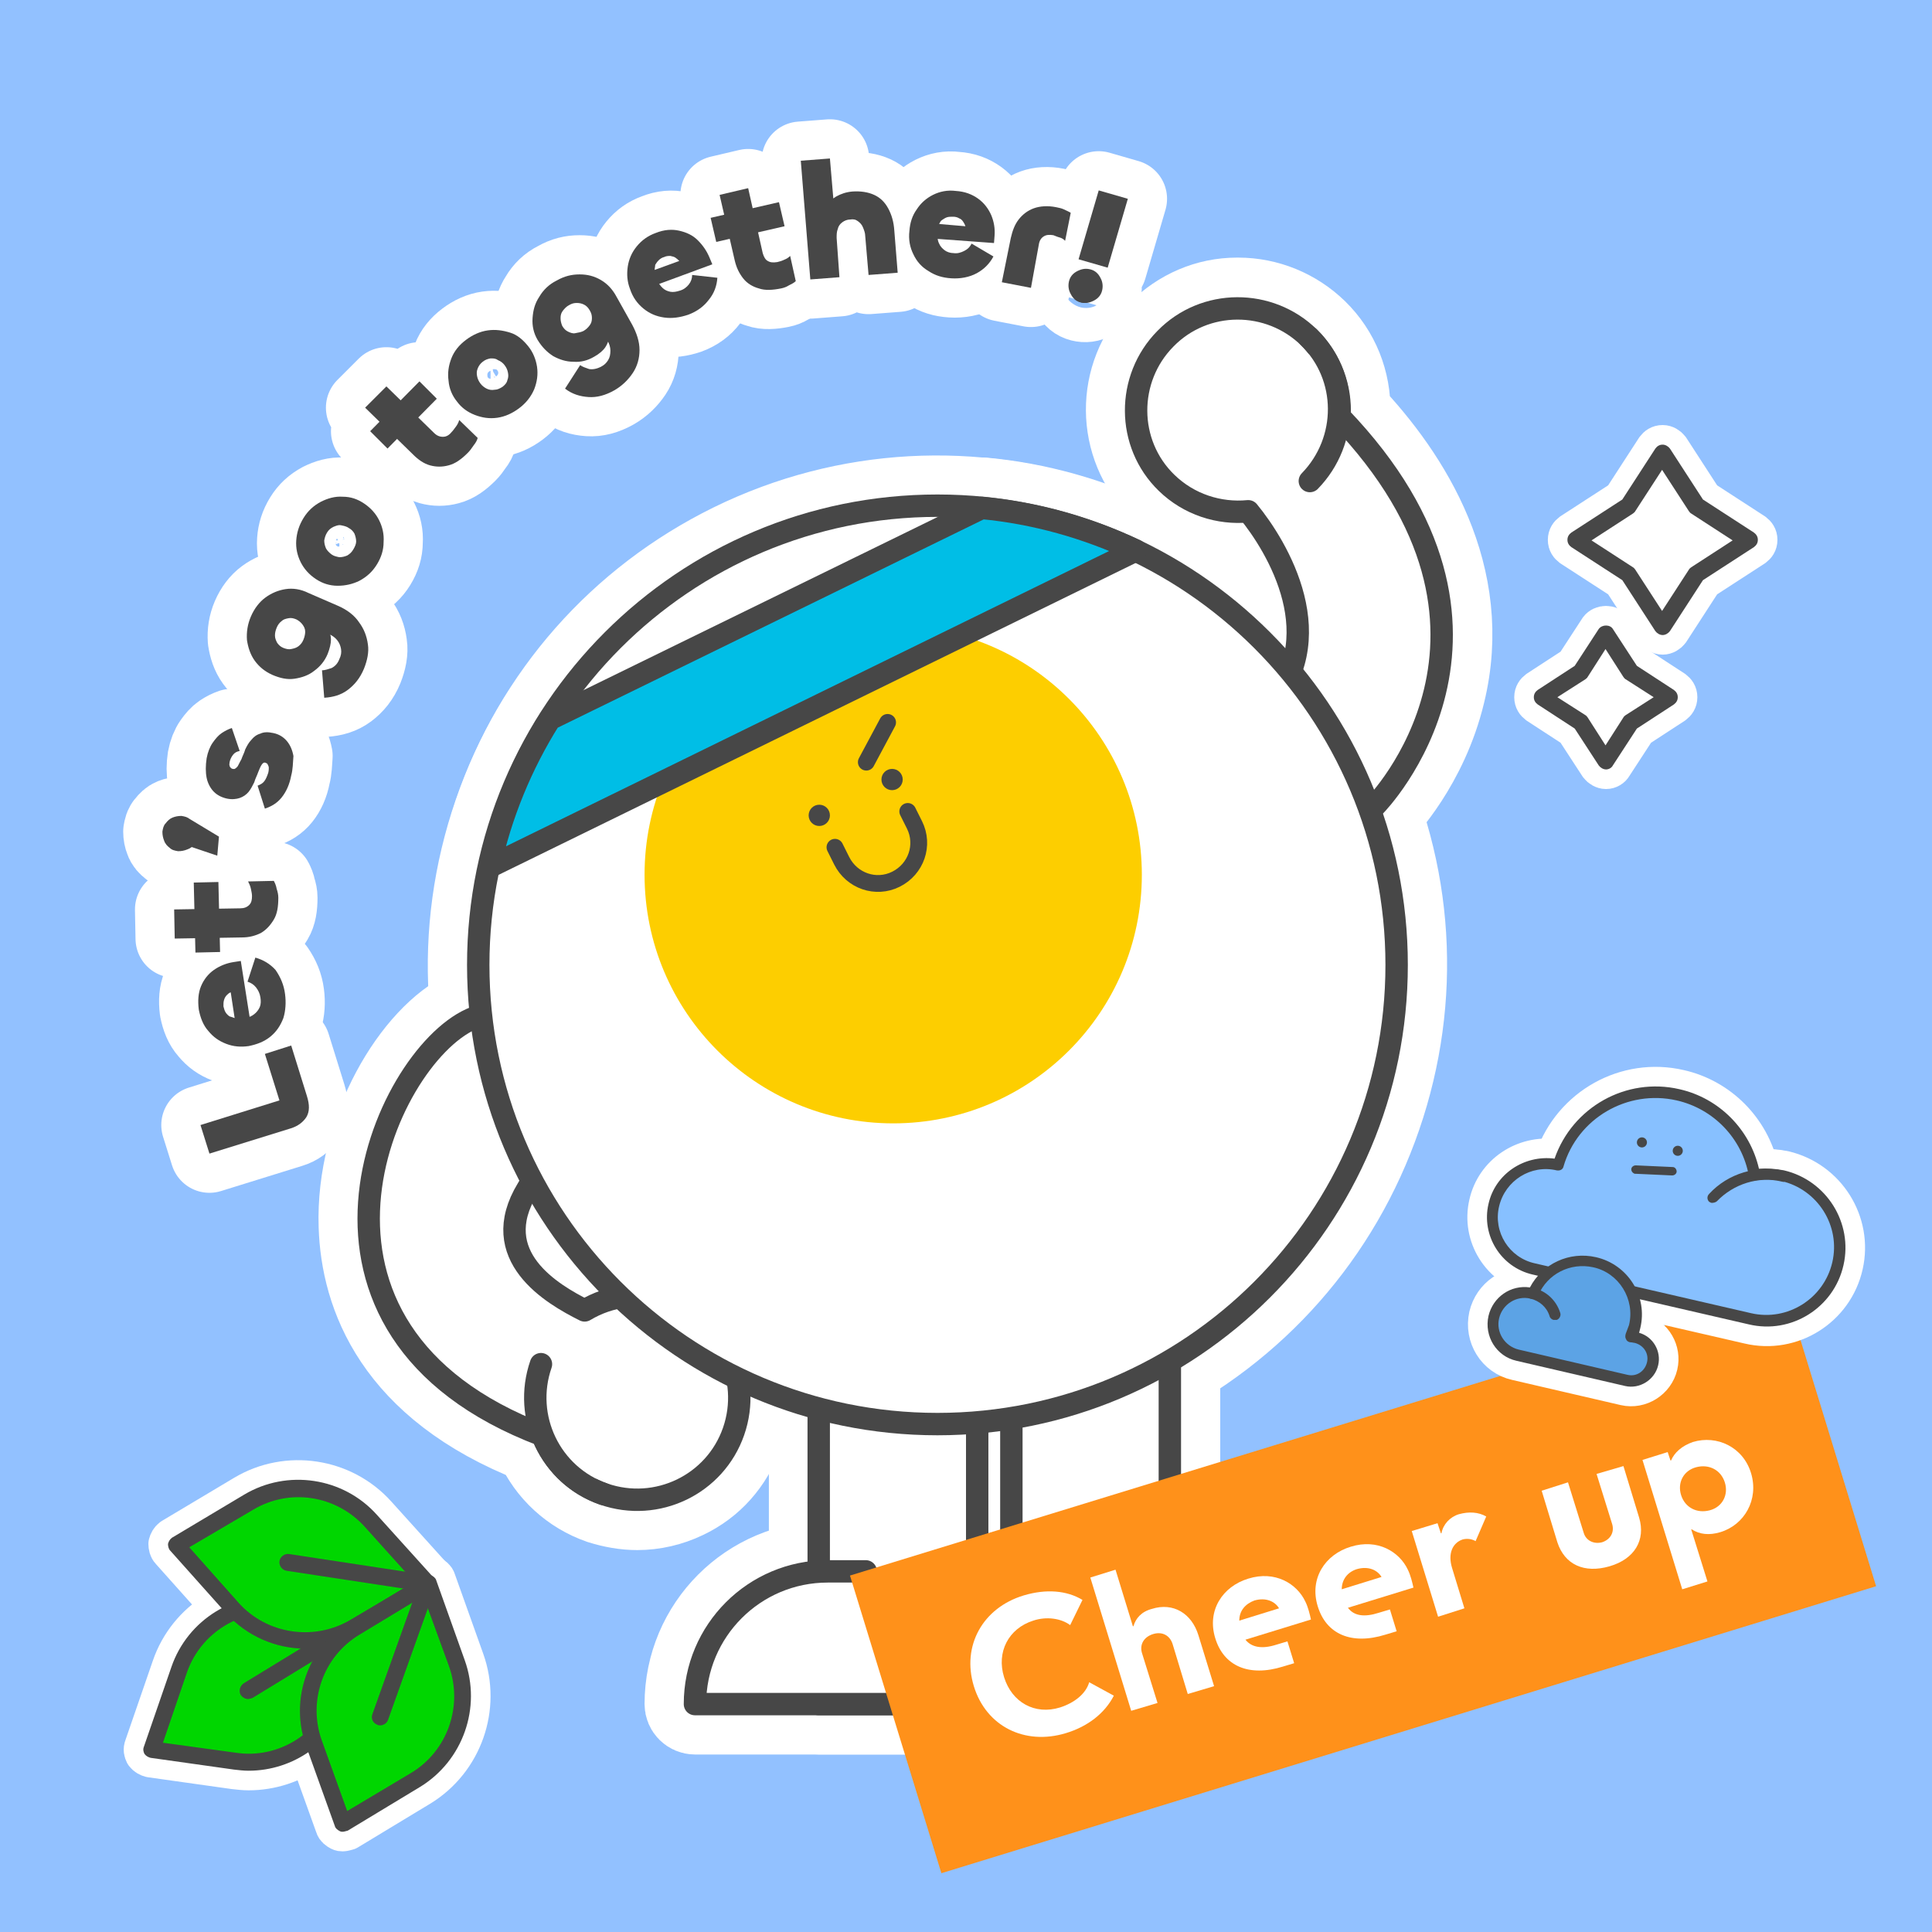 <svg width="345" height="345" viewBox="0 0 345 345" fill="none" xmlns="http://www.w3.org/2000/svg">
<path d="M345 0H0V345H345V0Z" fill="#92C1FF"/>
<path d="M35.8 200.9L49.9 196.5L47.3 188.2L52 186.7L54.8 195.7C55.3 197.3 55.3 198.5 54.7 199.5C54.1 200.4 53.2 201.1 51.9 201.5L37.4 206L35.8 200.9Z" fill="#474747" stroke="white" stroke-width="14" stroke-miterlimit="10" stroke-linejoin="round"/>
<path d="M50.9 177.5C51.1 179 51 180.5 50.6 181.8C50.1 183.1 49.4 184.2 48.3 185.1C47.2 186 45.9 186.5 44.4 186.8C43 187 41.7 186.9 40.4 186.4C39.1 185.9 38.1 185.2 37.2 184.1C36.3 183.1 35.8 181.8 35.5 180.3C35.3 178.7 35.4 177.3 35.9 176.1C36.4 174.9 37.2 173.9 38.2 173.2C39.2 172.5 40.4 172 41.7 171.8L43 171.6L44.7 182.4L43.7 181.8C44.4 181.7 44.9 181.5 45.4 181.1C45.8 180.8 46.2 180.3 46.4 179.8C46.6 179.3 46.6 178.7 46.5 178.1C46.4 177.4 46.1 176.8 45.7 176.3C45.3 175.8 44.8 175.5 44.2 175.3L45.6 171C47 171.4 48.2 172.1 49.2 173.2C50.1 174.5 50.7 175.9 50.9 177.5ZM41.9 181.8L41.2 177.2C40.9 177.3 40.7 177.5 40.5 177.7C40.3 177.9 40.1 178.2 40 178.6C39.9 178.9 39.9 179.3 39.9 179.7C40 180.1 40.1 180.5 40.3 180.8C40.5 181.1 40.7 181.3 41 181.5C41.4 181.6 41.6 181.7 41.9 181.8Z" fill="#474747" stroke="white" stroke-width="14" stroke-miterlimit="10" stroke-linejoin="round"/>
<path d="M49.7 160.3C49.7 161.9 49.5 163.2 48.9 164.2C48.3 165.2 47.6 166 46.6 166.6C45.6 167.1 44.5 167.4 43.2 167.4L31.2 167.6L31.1 162.4L42.9 162.2C43.6 162.2 44.1 162 44.5 161.6C44.9 161.2 45 160.7 45 160C45 159.6 44.9 159.2 44.8 158.7C44.7 158.2 44.5 157.8 44.3 157.4L48.9 157.3C49.1 157.7 49.3 158.1 49.4 158.7C49.6 159.3 49.7 159.8 49.7 160.3ZM39 157.5L39.3 170L34.9 170.1L34.6 157.6L39 157.5Z" fill="#474747" stroke="white" stroke-width="14" stroke-miterlimit="10" stroke-linejoin="round"/>
<path d="M35.3 149.2C35.2 149.8 35.1 150.3 34.7 150.7C34.4 151.2 34 151.5 33.4 151.7C32.9 151.9 32.4 152 31.8 152C31.2 151.9 30.7 151.8 30.3 151.4C29.9 151.1 29.5 150.7 29.3 150.1C29.1 149.6 29 149.1 29 148.5C29.1 147.9 29.2 147.4 29.6 147C29.9 146.6 30.3 146.2 30.8 146C31.3 145.8 31.8 145.7 32.4 145.7C33 145.8 33.5 145.9 33.9 146.3C34.4 146.6 34.7 147 34.9 147.5C35.2 148 35.3 148.6 35.3 149.2ZM39.1 149.4L38.8 152.8L32 150.5L33.8 146.2L39.1 149.4Z" fill="#474747" stroke="white" stroke-width="14" stroke-miterlimit="10" stroke-linejoin="round"/>
<path d="M52 138.5C51.7 140.1 51.1 141.4 50.3 142.4C49.5 143.4 48.5 144 47.3 144.4L46 140.3C46.5 140.1 46.9 139.9 47.2 139.5C47.5 139.1 47.7 138.6 47.9 138C48 137.6 48 137.3 48 137.1C48 136.9 47.9 136.7 47.8 136.5C47.7 136.3 47.6 136.3 47.4 136.2C47.1 136.1 46.9 136.3 46.7 136.6C46.5 136.9 46.3 137.4 46.1 137.9C45.9 138.5 45.6 139 45.4 139.7C45.1 140.3 44.8 140.9 44.4 141.4C44 141.9 43.4 142.3 42.8 142.5C42.2 142.7 41.4 142.8 40.5 142.6C39.6 142.4 38.8 142 38.2 141.4C37.6 140.8 37.1 139.9 36.9 138.9C36.7 137.9 36.7 136.7 36.9 135.4C37.1 134.3 37.5 133.3 38 132.6C38.5 131.9 39 131.3 39.6 130.9C40.2 130.5 40.8 130.2 41.4 130L42.8 134.1C42.3 134.2 41.9 134.4 41.6 134.8C41.3 135.2 41.1 135.6 41 136.1C41 136.3 40.9 136.6 41 136.7C41 136.9 41.1 137 41.2 137.1C41.3 137.2 41.4 137.3 41.6 137.3C41.9 137.4 42.1 137.2 42.4 136.9C42.6 136.6 42.8 136.1 43.1 135.6C43.3 135 43.6 134.5 43.8 133.8C44.1 133.2 44.4 132.6 44.9 132.1C45.3 131.6 45.8 131.2 46.5 131C47.1 130.7 47.9 130.7 48.8 130.9C49.8 131.1 50.6 131.6 51.2 132.3C51.8 133 52.2 133.9 52.4 135C52.3 136.3 52.3 137.4 52 138.5Z" fill="#474747" stroke="white" stroke-width="14" stroke-miterlimit="10" stroke-linejoin="round"/>
<path d="M65 119.399C64.3 121.099 63.3 122.299 62.1 123.199C60.9 124.099 59.5 124.499 57.9 124.599L57.5 119.699C58 119.699 58.6 119.499 59.2 119.299C59.8 118.999 60.3 118.499 60.6 117.699C60.9 117.099 61 116.499 60.9 115.899C60.8 115.299 60.6 114.799 60.2 114.299C59.8 113.799 59.2 113.399 58.5 113.099L57.2 112.499L57.6 111.599C57.9 111.699 58.3 111.999 58.6 112.499C58.9 112.899 59.1 113.499 59.1 114.199C59.1 114.899 58.9 115.799 58.5 116.799C58 117.999 57.2 118.999 56.1 119.799C55.1 120.599 53.9 120.999 52.6 121.199C51.3 121.399 50 121.099 48.6 120.499C47.3 119.899 46.3 119.099 45.5 117.999C44.7 116.899 44.3 115.599 44.1 114.299C44 112.899 44.2 111.499 44.8 110.099C45.4 108.699 46.3 107.499 47.4 106.699C48.5 105.899 49.7 105.399 51 105.199C52.3 104.999 53.7 105.199 55.1 105.899L60.4 108.199C62 108.899 63.3 109.899 64.1 111.099C65 112.299 65.5 113.599 65.7 115.099C65.9 116.399 65.6 117.899 65 119.399ZM54.2 114.199C54.4 113.699 54.5 113.199 54.5 112.799C54.5 112.299 54.3 111.899 54 111.499C53.7 111.099 53.3 110.799 52.9 110.599C52.4 110.399 52 110.299 51.5 110.399C51 110.499 50.6 110.599 50.3 110.899C49.9 111.199 49.6 111.599 49.4 112.099C49.2 112.599 49.1 112.999 49.1 113.499C49.1 113.999 49.3 114.399 49.5 114.799C49.8 115.199 50.1 115.499 50.6 115.699C51.1 115.899 51.6 115.999 52 115.899C52.5 115.799 52.9 115.699 53.3 115.399C53.7 115.099 54 114.699 54.2 114.199Z" fill="#474747" stroke="white" stroke-width="14" stroke-miterlimit="10" stroke-linejoin="round"/>
<path d="M67.3 100.8C66.5 102.1 65.5 103 64.2 103.7C63 104.3 61.7 104.6 60.3 104.6C58.9 104.6 57.6 104.2 56.4 103.4C55.2 102.6 54.3 101.6 53.7 100.4C53.1 99.2 52.8 97.9 52.9 96.5C53 95.1 53.4 93.8 54.2 92.5C55 91.2 56 90.3 57.3 89.6C58.5 89 59.8 88.6 61.2 88.7C62.6 88.7 63.8 89.1 65 89.9C66.2 90.7 67.1 91.7 67.7 92.9C68.3 94.1 68.6 95.4 68.5 96.8C68.5 98.2 68.1 99.5 67.3 100.8ZM63.1 98.1C63.4 97.6 63.6 97.1 63.6 96.7C63.6 96.3 63.5 95.8 63.3 95.3C63.1 94.9 62.7 94.5 62.3 94.3C61.9 94 61.4 93.9 60.9 93.8C60.4 93.7 60 93.9 59.5 94.1C59.1 94.3 58.7 94.6 58.4 95.1C58.1 95.6 58 96 57.9 96.5C57.9 97 58 97.4 58.2 97.9C58.4 98.3 58.8 98.7 59.2 99C59.6 99.3 60.1 99.4 60.6 99.5C61.1 99.5 61.5 99.4 62 99.2C62.5 98.9 62.8 98.6 63.1 98.1Z" fill="#474747" stroke="white" stroke-width="14" stroke-miterlimit="10" stroke-linejoin="round"/>
<path d="M83.5 80.9C82.4 82 81.3 82.8 80.1 83.1C79 83.4 77.9 83.4 76.8 83.1C75.7 82.8 74.7 82.1 73.8 81.2L65.2 72.8L69 69L77.5 77.3C78 77.8 78.5 78 79.1 78C79.7 78 80.2 77.7 80.6 77.2C80.9 76.9 81.1 76.6 81.4 76.2C81.7 75.8 81.9 75.4 82 75L85.3 78.2C85.2 78.6 85 79 84.6 79.5C84.2 80.1 83.9 80.5 83.5 80.9ZM78 71.2L69.2 80.1L66.1 77L74.9 68.1L78 71.2Z" fill="#474747" stroke="white" stroke-width="14" stroke-miterlimit="10" stroke-linejoin="round"/>
<path d="M92.7 72.899C91.5 73.799 90.2 74.399 88.8 74.599C87.4 74.799 86.1 74.599 84.8 74.099C83.5 73.599 82.4 72.799 81.6 71.699C80.7 70.599 80.2 69.299 80.1 67.999C79.9 66.599 80.1 65.299 80.6 63.999C81.1 62.699 82 61.599 83.2 60.699C84.4 59.799 85.7 59.199 87.1 58.999C88.5 58.799 89.8 58.999 91.1 59.399C92.4 59.799 93.4 60.699 94.3 61.799C95.2 62.899 95.7 64.199 95.9 65.499C96.1 66.899 95.9 68.199 95.4 69.499C94.8 70.899 93.9 71.999 92.7 72.899ZM89.7 69.099C90.1 68.799 90.5 68.399 90.6 67.899C90.8 67.399 90.8 66.999 90.7 66.499C90.6 65.999 90.4 65.599 90.1 65.199C89.8 64.799 89.4 64.499 88.9 64.299C88.5 63.999 88.1 63.999 87.6 63.999C87.1 64.099 86.7 64.199 86.2 64.599C85.8 64.899 85.5 65.299 85.3 65.799C85.1 66.299 85.1 66.699 85.2 67.199C85.3 67.699 85.5 68.099 85.8 68.499C86.1 68.899 86.5 69.199 86.9 69.399C87.3 69.599 87.8 69.699 88.3 69.599C88.8 69.599 89.2 69.399 89.7 69.099Z" fill="#474747" stroke="white" stroke-width="14" stroke-miterlimit="10" stroke-linejoin="round"/>
<path d="M109.7 69.7C108.1 70.6 106.6 71 105.1 70.9C103.6 70.8 102.2 70.4 100.9 69.4L103.6 65.2C104 65.5 104.6 65.7 105.2 65.9C105.8 66 106.5 65.9 107.3 65.5C107.9 65.2 108.3 64.8 108.6 64.3C108.9 63.8 109 63.3 109 62.6C109 62 108.8 61.3 108.4 60.7L107.7 59.5L108.5 59C108.7 59.3 108.8 59.8 108.7 60.3C108.7 60.8 108.5 61.4 108.1 62C107.7 62.6 107 63.2 106.1 63.7C104.9 64.4 103.7 64.7 102.4 64.6C101.1 64.6 99.9 64.2 98.8 63.6C97.7 62.9 96.8 62 96 60.7C95.3 59.5 95 58.2 95.1 56.8C95.2 55.4 95.5 54.2 96.3 53C97 51.8 98 50.8 99.4 50.1C100.8 49.3 102.1 49 103.5 49C104.9 49 106.1 49.3 107.3 50C108.5 50.7 109.4 51.7 110.1 53L112.9 58C113.7 59.5 114.2 61 114.2 62.5C114.2 64 113.8 65.4 113 66.6C112.2 67.8 111.1 68.9 109.7 69.7ZM104.2 59.1C104.7 58.8 105 58.5 105.3 58.1C105.6 57.7 105.7 57.3 105.7 56.8C105.7 56.3 105.6 55.9 105.3 55.4C105 54.9 104.7 54.6 104.3 54.4C103.9 54.2 103.5 54.1 103 54.1C102.5 54.1 102.1 54.2 101.6 54.5C101.2 54.7 100.8 55.1 100.5 55.5C100.2 55.9 100.1 56.3 100.1 56.8C100.1 57.3 100.2 57.7 100.4 58.2C100.7 58.7 101 59 101.4 59.2C101.8 59.4 102.3 59.6 102.7 59.5C103.3 59.4 103.8 59.3 104.2 59.1Z" fill="#474747" stroke="white" stroke-width="14" stroke-miterlimit="10" stroke-linejoin="round"/>
<path d="M122.9 56.2C121.4 56.7 120 56.9 118.6 56.7C117.2 56.5 116 56 114.9 55.1C113.8 54.2 113 53.1 112.5 51.6C112 50.3 111.9 49 112.1 47.6C112.3 46.3 112.8 45.1 113.7 44C114.6 42.9 115.7 42.1 117.1 41.6C118.6 41 120 40.9 121.3 41.2C122.6 41.5 123.7 42 124.6 42.9C125.5 43.8 126.2 44.8 126.7 46L127.2 47.2L116.9 51L117.3 49.9C117.5 50.5 117.9 51 118.3 51.4C118.7 51.8 119.2 52 119.7 52.1C120.2 52.2 120.8 52.1 121.4 51.9C122.1 51.7 122.6 51.3 123 50.8C123.4 50.3 123.6 49.7 123.6 49.1L128.1 49.6C128 51.1 127.5 52.4 126.6 53.5C125.7 54.7 124.5 55.6 122.9 56.2ZM116.9 48.2L121.3 46.6C121.1 46.4 120.9 46.2 120.6 46C120.3 45.8 120 45.8 119.7 45.7C119.4 45.7 119 45.7 118.6 45.9C118.2 46 117.9 46.2 117.6 46.5C117.3 46.8 117.2 47 117 47.3C117 47.6 116.9 47.9 116.9 48.2Z" fill="#474747" stroke="white" stroke-width="14" stroke-miterlimit="10" stroke-linejoin="round"/>
<path d="M140.1 40.4L127.9 43.2L126.9 38.9L139.1 36.1L140.1 40.4ZM139.5 51.5C138 51.8 136.6 51.9 135.5 51.5C134.4 51.2 133.4 50.6 132.7 49.7C132 48.8 131.5 47.8 131.2 46.5L128.5 34.8L133.6 33.6L136.2 45.2C136.4 45.9 136.7 46.4 137.1 46.6C137.6 46.9 138.1 46.9 138.8 46.8C139.2 46.7 139.6 46.6 140 46.4C140.5 46.2 140.8 46 141.1 45.7L142.1 50.2C141.8 50.5 141.4 50.7 140.8 51C140.5 51.2 140 51.4 139.5 51.5Z" fill="#474747" stroke="white" stroke-width="14" stroke-miterlimit="10" stroke-linejoin="round"/>
<path d="M149.9 49.5L144.7 49.9L143 28.7L148.2 28.3L149.1 38.9L146.7 39.1C146.6 38.3 146.8 37.6 147.3 36.9C147.8 36.2 148.5 35.6 149.3 35.1C150.2 34.6 151.1 34.3 152.2 34.2C153.7 34.1 155 34.3 156.1 34.8C157.2 35.3 158 36.1 158.6 37.2C159.2 38.3 159.6 39.6 159.7 41.2L160.3 48.7L155.1 49.1L154.5 42.1C154.5 41.6 154.3 41.1 154.1 40.6C153.9 40.1 153.6 39.8 153.2 39.5C152.8 39.2 152.4 39.1 151.8 39.2C151.3 39.2 150.8 39.4 150.4 39.7C150 40 149.7 40.4 149.6 40.9C149.4 41.4 149.4 41.9 149.4 42.5L149.9 49.5Z" fill="#474747" stroke="white" stroke-width="14" stroke-miterlimit="10" stroke-linejoin="round"/>
<path d="M169.9 49.7C168.3 49.6 167 49.2 165.8 48.4C164.6 47.7 163.7 46.7 163.1 45.4C162.5 44.2 162.2 42.8 162.4 41.2C162.5 39.8 162.9 38.5 163.7 37.4C164.4 36.3 165.4 35.4 166.6 34.8C167.8 34.2 169.2 33.9 170.7 34.1C172.3 34.2 173.6 34.7 174.7 35.5C175.8 36.3 176.5 37.3 177 38.4C177.5 39.6 177.7 40.8 177.6 42.1L177.5 43.4L166.6 42.6L167.4 41.7C167.4 42.4 167.4 42.9 167.7 43.5C167.9 44 168.3 44.4 168.7 44.7C169.1 45 169.7 45.2 170.3 45.2C171 45.3 171.6 45.1 172.2 44.8C172.8 44.5 173.2 44.1 173.5 43.5L177.4 45.8C176.7 47.1 175.7 48.1 174.4 48.8C173.1 49.5 171.5 49.8 169.9 49.7ZM167.7 40L172.4 40.4C172.3 40.1 172.2 39.9 172 39.6C171.8 39.3 171.6 39.1 171.3 39C171 38.8 170.6 38.7 170.2 38.7C169.8 38.7 169.4 38.7 169.1 38.8C168.8 38.9 168.5 39.1 168.2 39.3C167.9 39.5 167.9 39.7 167.7 40Z" fill="#474747" stroke="white" stroke-width="14" stroke-miterlimit="10" stroke-linejoin="round"/>
<path d="M184.1 51.4L178.9 50.4L180.5 42.5C180.8 41.2 181.2 40.1 181.9 39.2C182.6 38.3 183.5 37.6 184.6 37.2C185.7 36.8 187.1 36.7 188.6 37C189.1 37.1 189.6 37.2 190 37.4C190.4 37.6 190.9 37.8 191.2 38L190.2 43C189.9 42.7 189.6 42.5 189.2 42.4C188.8 42.3 188.4 42.1 188.1 42C187.4 41.9 186.9 41.9 186.4 42.2C185.9 42.5 185.6 43 185.5 43.7L184.1 51.4Z" fill="#474747" stroke="white" stroke-width="14" stroke-miterlimit="10" stroke-linejoin="round"/>
<path d="M193 54C192.2 53.8 191.6 53.3 191.2 52.5C190.8 51.8 190.7 51 190.9 50.2C191.1 49.4 191.6 48.8 192.4 48.4C193.2 48 193.9 47.9 194.7 48.1C195.5 48.3 196.1 48.8 196.5 49.6C196.9 50.3 197 51.1 196.8 51.9C196.6 52.7 196.1 53.3 195.3 53.7C194.5 54.1 193.8 54.2 193 54ZM196.2 34L201.4 35.5L197.8 47.8L192.6 46.3L196.2 34Z" fill="#474747" stroke="white" stroke-width="14" stroke-miterlimit="10" stroke-linejoin="round"/>
<path d="M35.8 200.9L49.9 196.5L47.3 188.2L52 186.7L54.8 195.7C55.3 197.3 55.3 198.5 54.7 199.5C54.1 200.4 53.2 201.1 51.9 201.5L37.4 206L35.8 200.9Z" fill="#474747"/>
<path d="M50.9 177.5C51.1 179 51 180.5 50.6 181.8C50.1 183.1 49.4 184.2 48.3 185.1C47.2 186 45.9 186.5 44.4 186.8C43 187 41.7 186.9 40.4 186.4C39.1 185.9 38.1 185.2 37.2 184.1C36.3 183.1 35.8 181.8 35.5 180.3C35.3 178.7 35.4 177.3 35.9 176.1C36.4 174.9 37.2 173.9 38.2 173.2C39.2 172.5 40.4 172 41.7 171.8L43 171.6L44.7 182.4L43.7 181.8C44.4 181.7 44.9 181.5 45.4 181.1C45.8 180.8 46.2 180.3 46.4 179.8C46.6 179.3 46.6 178.7 46.5 178.1C46.4 177.4 46.1 176.8 45.7 176.3C45.3 175.8 44.8 175.5 44.2 175.3L45.6 171C47 171.4 48.2 172.1 49.2 173.2C50.1 174.5 50.7 175.9 50.9 177.5ZM41.9 181.8L41.2 177.2C40.9 177.3 40.7 177.5 40.5 177.7C40.3 177.9 40.1 178.2 40 178.6C39.9 178.9 39.9 179.3 39.9 179.7C40 180.1 40.1 180.5 40.3 180.8C40.5 181.1 40.7 181.3 41 181.5C41.4 181.6 41.6 181.7 41.9 181.8Z" fill="#474747"/>
<path d="M49.7 160.3C49.7 161.9 49.5 163.2 48.9 164.2C48.3 165.2 47.6 166 46.6 166.6C45.6 167.1 44.5 167.4 43.2 167.4L31.2 167.6L31.1 162.4L42.9 162.2C43.6 162.2 44.1 162 44.5 161.6C44.9 161.2 45 160.7 45 160C45 159.6 44.9 159.2 44.8 158.7C44.7 158.2 44.5 157.8 44.3 157.4L48.9 157.3C49.1 157.7 49.3 158.1 49.4 158.7C49.6 159.3 49.7 159.8 49.7 160.3ZM39 157.5L39.3 170L34.9 170.1L34.6 157.6L39 157.5Z" fill="#474747"/>
<path d="M35.3 149.2C35.2 149.8 35.1 150.3 34.7 150.7C34.4 151.2 34 151.5 33.4 151.7C32.9 151.9 32.4 152 31.8 152C31.2 151.9 30.7 151.8 30.3 151.4C29.9 151.1 29.5 150.7 29.3 150.1C29.1 149.6 29 149.1 29 148.5C29.1 147.9 29.2 147.4 29.6 147C29.9 146.6 30.3 146.2 30.8 146C31.3 145.8 31.8 145.7 32.4 145.7C33 145.8 33.5 145.9 33.9 146.3C34.4 146.6 34.7 147 34.9 147.5C35.2 148 35.3 148.6 35.3 149.2ZM39.1 149.4L38.8 152.8L32 150.5L33.8 146.2L39.1 149.4Z" fill="#474747"/>
<path d="M52 138.5C51.7 140.1 51.1 141.4 50.3 142.4C49.5 143.4 48.5 144 47.3 144.4L46 140.3C46.5 140.1 46.9 139.9 47.2 139.5C47.5 139.1 47.7 138.6 47.9 138C48 137.6 48 137.3 48 137.1C48 136.9 47.9 136.7 47.8 136.5C47.7 136.3 47.6 136.3 47.4 136.2C47.1 136.1 46.9 136.3 46.7 136.6C46.5 136.9 46.3 137.4 46.1 137.9C45.9 138.5 45.6 139 45.4 139.7C45.1 140.3 44.8 140.9 44.4 141.4C44 141.9 43.4 142.3 42.8 142.5C42.2 142.7 41.4 142.8 40.5 142.6C39.6 142.4 38.8 142 38.2 141.4C37.6 140.8 37.1 139.9 36.9 138.9C36.7 137.9 36.7 136.7 36.9 135.4C37.1 134.3 37.5 133.3 38 132.6C38.5 131.9 39 131.3 39.6 130.9C40.2 130.5 40.8 130.2 41.4 130L42.8 134.1C42.3 134.2 41.9 134.4 41.6 134.8C41.3 135.2 41.1 135.6 41 136.1C41 136.3 40.9 136.6 41 136.7C41 136.9 41.1 137 41.2 137.1C41.3 137.2 41.4 137.3 41.6 137.3C41.9 137.4 42.1 137.2 42.4 136.9C42.6 136.6 42.8 136.1 43.1 135.6C43.3 135 43.6 134.5 43.8 133.8C44.1 133.2 44.4 132.6 44.9 132.1C45.3 131.6 45.8 131.2 46.5 131C47.1 130.7 47.9 130.7 48.8 130.9C49.8 131.1 50.6 131.6 51.2 132.3C51.8 133 52.2 133.9 52.4 135C52.3 136.3 52.3 137.4 52 138.5Z" fill="#474747"/>
<path d="M65 119.399C64.3 121.099 63.3 122.299 62.1 123.199C60.9 124.099 59.5 124.499 57.9 124.599L57.5 119.699C58 119.699 58.6 119.499 59.2 119.299C59.8 118.999 60.3 118.499 60.6 117.699C60.9 117.099 61 116.499 60.9 115.899C60.8 115.299 60.6 114.799 60.2 114.299C59.8 113.799 59.2 113.399 58.5 113.099L57.2 112.499L57.6 111.599C57.9 111.699 58.3 111.999 58.6 112.499C58.9 112.899 59.1 113.499 59.1 114.199C59.1 114.899 58.9 115.799 58.5 116.799C58 117.999 57.2 118.999 56.1 119.799C55.1 120.599 53.9 120.999 52.6 121.199C51.3 121.399 50 121.099 48.6 120.499C47.3 119.899 46.3 119.099 45.5 117.999C44.7 116.899 44.3 115.599 44.1 114.299C44 112.899 44.2 111.499 44.8 110.099C45.4 108.699 46.3 107.499 47.4 106.699C48.5 105.899 49.7 105.399 51 105.199C52.3 104.999 53.7 105.199 55.1 105.899L60.4 108.199C62 108.899 63.3 109.899 64.1 111.099C65 112.299 65.5 113.599 65.7 115.099C65.9 116.399 65.6 117.899 65 119.399ZM54.2 114.199C54.4 113.699 54.5 113.199 54.5 112.799C54.5 112.299 54.3 111.899 54 111.499C53.7 111.099 53.3 110.799 52.9 110.599C52.4 110.399 52 110.299 51.5 110.399C51 110.499 50.6 110.599 50.3 110.899C49.9 111.199 49.6 111.599 49.4 112.099C49.2 112.599 49.1 112.999 49.1 113.499C49.1 113.999 49.3 114.399 49.5 114.799C49.8 115.199 50.1 115.499 50.6 115.699C51.1 115.899 51.6 115.999 52 115.899C52.5 115.799 52.9 115.699 53.3 115.399C53.7 115.099 54 114.699 54.2 114.199Z" fill="#474747"/>
<path d="M67.3 100.8C66.5 102.1 65.5 103 64.2 103.7C63 104.3 61.7 104.6 60.3 104.6C58.9 104.6 57.6 104.2 56.4 103.4C55.2 102.6 54.3 101.6 53.7 100.4C53.1 99.2 52.8 97.9 52.9 96.5C53 95.1 53.4 93.8 54.2 92.5C55 91.2 56 90.3 57.3 89.6C58.5 89 59.8 88.6 61.2 88.7C62.6 88.7 63.8 89.1 65 89.9C66.2 90.7 67.1 91.7 67.7 92.9C68.3 94.1 68.6 95.4 68.5 96.8C68.5 98.2 68.1 99.5 67.3 100.8ZM63.1 98.1C63.4 97.6 63.6 97.1 63.6 96.7C63.6 96.3 63.5 95.8 63.3 95.3C63.1 94.9 62.7 94.5 62.3 94.3C61.9 94 61.4 93.9 60.9 93.8C60.4 93.7 60 93.9 59.5 94.1C59.1 94.3 58.7 94.6 58.4 95.1C58.1 95.6 58 96 57.9 96.5C57.9 97 58 97.4 58.2 97.9C58.4 98.3 58.8 98.7 59.2 99C59.6 99.3 60.1 99.4 60.6 99.5C61.1 99.5 61.5 99.4 62 99.2C62.5 98.9 62.8 98.6 63.1 98.1Z" fill="#474747"/>
<path d="M83.5 80.9C82.4 82 81.3 82.8 80.1 83.1C79 83.4 77.9 83.4 76.8 83.1C75.7 82.8 74.7 82.1 73.8 81.2L65.2 72.8L69 69L77.5 77.3C78 77.8 78.5 78 79.1 78C79.7 78 80.2 77.7 80.6 77.2C80.9 76.9 81.1 76.6 81.4 76.2C81.7 75.8 81.9 75.4 82 75L85.3 78.2C85.2 78.6 85 79 84.6 79.5C84.2 80.1 83.9 80.5 83.5 80.9ZM78 71.2L69.2 80.1L66.1 77L74.9 68.1L78 71.2Z" fill="#474747"/>
<path d="M92.7 72.899C91.5 73.799 90.2 74.399 88.8 74.599C87.4 74.799 86.1 74.599 84.8 74.099C83.5 73.599 82.4 72.799 81.6 71.699C80.7 70.599 80.2 69.299 80.1 67.999C79.9 66.599 80.1 65.299 80.6 63.999C81.1 62.699 82 61.599 83.2 60.699C84.4 59.799 85.7 59.199 87.1 58.999C88.5 58.799 89.8 58.999 91.1 59.399C92.4 59.799 93.4 60.699 94.3 61.799C95.2 62.899 95.7 64.199 95.9 65.499C96.1 66.899 95.9 68.199 95.4 69.499C94.8 70.899 93.9 71.999 92.7 72.899ZM89.7 69.099C90.1 68.799 90.5 68.399 90.6 67.899C90.8 67.399 90.8 66.999 90.7 66.499C90.6 65.999 90.4 65.599 90.1 65.199C89.8 64.799 89.4 64.499 88.9 64.299C88.5 63.999 88.1 63.999 87.6 63.999C87.1 64.099 86.7 64.199 86.2 64.599C85.8 64.899 85.5 65.299 85.3 65.799C85.1 66.299 85.1 66.699 85.2 67.199C85.3 67.699 85.5 68.099 85.8 68.499C86.1 68.899 86.5 69.199 86.9 69.399C87.3 69.599 87.8 69.699 88.3 69.599C88.8 69.599 89.2 69.399 89.7 69.099Z" fill="#474747"/>
<path d="M109.7 69.7C108.1 70.6 106.6 71 105.1 70.9C103.6 70.8 102.2 70.4 100.9 69.4L103.6 65.2C104 65.5 104.6 65.7 105.2 65.9C105.8 66 106.5 65.9 107.3 65.5C107.9 65.2 108.3 64.8 108.6 64.3C108.9 63.8 109 63.3 109 62.6C109 62 108.8 61.3 108.4 60.7L107.7 59.5L108.5 59C108.7 59.3 108.8 59.8 108.7 60.3C108.7 60.8 108.5 61.4 108.1 62C107.7 62.6 107 63.2 106.1 63.7C104.9 64.4 103.7 64.7 102.4 64.6C101.1 64.6 99.9 64.2 98.8 63.6C97.7 62.9 96.8 62 96 60.7C95.3 59.5 95 58.2 95.1 56.8C95.2 55.4 95.5 54.2 96.3 53C97 51.8 98 50.8 99.4 50.1C100.8 49.3 102.1 49 103.5 49C104.9 49 106.1 49.3 107.3 50C108.5 50.7 109.4 51.7 110.1 53L112.9 58C113.7 59.5 114.2 61 114.2 62.5C114.2 64 113.8 65.4 113 66.6C112.2 67.8 111.1 68.9 109.7 69.7ZM104.2 59.1C104.7 58.8 105 58.5 105.3 58.1C105.6 57.7 105.7 57.3 105.7 56.8C105.7 56.3 105.6 55.9 105.3 55.4C105 54.9 104.7 54.6 104.3 54.4C103.9 54.2 103.5 54.1 103 54.1C102.5 54.1 102.1 54.2 101.6 54.5C101.2 54.7 100.8 55.1 100.5 55.5C100.2 55.9 100.1 56.3 100.1 56.8C100.1 57.3 100.2 57.7 100.4 58.2C100.7 58.7 101 59 101.4 59.2C101.8 59.4 102.3 59.6 102.7 59.5C103.3 59.4 103.8 59.3 104.2 59.1Z" fill="#474747"/>
<path d="M122.9 56.2C121.4 56.7 120 56.9 118.6 56.7C117.2 56.5 116 56 114.9 55.1C113.8 54.2 113 53.1 112.5 51.6C112 50.3 111.9 49 112.1 47.6C112.3 46.3 112.8 45.1 113.7 44C114.6 42.9 115.7 42.1 117.1 41.6C118.6 41 120 40.9 121.3 41.2C122.6 41.5 123.7 42 124.6 42.9C125.5 43.8 126.2 44.8 126.7 46L127.2 47.2L116.9 51L117.3 49.9C117.5 50.5 117.9 51 118.3 51.4C118.7 51.8 119.2 52 119.7 52.1C120.2 52.2 120.8 52.1 121.4 51.9C122.1 51.7 122.6 51.3 123 50.8C123.4 50.3 123.6 49.7 123.6 49.1L128.1 49.6C128 51.1 127.5 52.4 126.6 53.5C125.7 54.7 124.5 55.6 122.9 56.2ZM116.9 48.2L121.3 46.6C121.1 46.4 120.9 46.2 120.6 46C120.3 45.8 120 45.8 119.7 45.7C119.4 45.7 119 45.7 118.6 45.9C118.2 46 117.9 46.2 117.6 46.5C117.3 46.8 117.2 47 117 47.3C117 47.6 116.9 47.9 116.9 48.2Z" fill="#474747"/>
<path d="M140.1 40.4L127.9 43.2L126.9 38.9L139.1 36.1L140.1 40.4ZM139.5 51.5C138 51.8 136.6 51.9 135.5 51.5C134.4 51.2 133.4 50.6 132.7 49.7C132 48.8 131.5 47.8 131.2 46.5L128.5 34.8L133.6 33.6L136.2 45.2C136.4 45.9 136.7 46.4 137.1 46.6C137.6 46.9 138.1 46.9 138.8 46.8C139.2 46.7 139.6 46.6 140 46.4C140.5 46.2 140.8 46 141.1 45.7L142.1 50.2C141.8 50.5 141.4 50.7 140.8 51C140.5 51.2 140 51.4 139.5 51.5Z" fill="#474747"/>
<path d="M149.9 49.5L144.7 49.9L143 28.7L148.2 28.3L149.1 38.9L146.7 39.1C146.6 38.3 146.8 37.6 147.3 36.9C147.8 36.2 148.5 35.6 149.3 35.1C150.2 34.6 151.1 34.3 152.2 34.2C153.7 34.1 155 34.3 156.1 34.8C157.2 35.3 158 36.1 158.6 37.2C159.2 38.3 159.6 39.6 159.7 41.2L160.3 48.7L155.1 49.1L154.5 42.1C154.5 41.6 154.3 41.1 154.1 40.6C153.9 40.1 153.6 39.8 153.2 39.5C152.8 39.2 152.4 39.1 151.8 39.2C151.3 39.2 150.8 39.4 150.4 39.7C150 40 149.7 40.4 149.6 40.9C149.4 41.4 149.4 41.9 149.4 42.5L149.9 49.5Z" fill="#474747"/>
<path d="M169.9 49.7C168.3 49.6 167 49.2 165.8 48.4C164.6 47.7 163.7 46.7 163.1 45.4C162.5 44.2 162.2 42.8 162.4 41.2C162.5 39.8 162.9 38.5 163.7 37.4C164.4 36.3 165.4 35.4 166.6 34.8C167.8 34.2 169.2 33.9 170.7 34.1C172.3 34.2 173.6 34.7 174.7 35.5C175.8 36.3 176.5 37.3 177 38.4C177.5 39.6 177.7 40.8 177.6 42.1L177.5 43.4L166.6 42.6L167.4 41.7C167.4 42.4 167.4 42.9 167.7 43.5C167.9 44 168.3 44.4 168.7 44.7C169.1 45 169.7 45.2 170.3 45.2C171 45.3 171.6 45.1 172.2 44.8C172.8 44.5 173.2 44.1 173.5 43.5L177.4 45.8C176.7 47.1 175.7 48.1 174.4 48.8C173.1 49.5 171.5 49.8 169.9 49.7ZM167.7 40L172.4 40.4C172.3 40.1 172.2 39.9 172 39.6C171.8 39.3 171.6 39.1 171.3 39C171 38.8 170.6 38.7 170.2 38.7C169.8 38.7 169.4 38.7 169.1 38.8C168.8 38.9 168.5 39.1 168.2 39.3C167.9 39.5 167.9 39.7 167.7 40Z" fill="#474747"/>
<path d="M184.1 51.4L178.9 50.4L180.5 42.5C180.8 41.2 181.2 40.1 181.9 39.2C182.6 38.3 183.5 37.6 184.6 37.2C185.7 36.8 187.1 36.7 188.6 37C189.1 37.1 189.6 37.2 190 37.4C190.4 37.6 190.9 37.8 191.2 38L190.2 43C189.9 42.7 189.6 42.5 189.2 42.4C188.8 42.3 188.4 42.1 188.1 42C187.4 41.9 186.9 41.9 186.4 42.2C185.9 42.5 185.6 43 185.5 43.7L184.1 51.4Z" fill="#474747"/>
<path d="M193 54C192.2 53.8 191.6 53.3 191.2 52.5C190.8 51.8 190.7 51 190.9 50.2C191.1 49.4 191.6 48.8 192.4 48.4C193.2 48 193.9 47.9 194.7 48.1C195.5 48.3 196.1 48.8 196.5 49.6C196.9 50.3 197 51.1 196.8 51.9C196.6 52.7 196.1 53.3 195.3 53.7C194.5 54.1 193.8 54.2 193 54ZM196.2 34L201.4 35.5L197.8 47.8L192.6 46.3L196.2 34Z" fill="#474747"/>
<path d="M94.2 212.3C86.9 224.3 98.6 231.1 104.4 234C108.9 231.3 114.5 230.499 119.8 232.399C129.3 235.699 134.3 246.1 131 255.6C127.7 265.1 117.3 270.099 107.8 266.799C102.6 264.999 98.8 261.099 96.9 256.299C47.1 237.399 68.4 189.1 84.1 182C99.5 175 103.9 196.4 94.2 212.3Z" fill="white" stroke="white" stroke-width="14" stroke-miterlimit="10" stroke-linejoin="round"/>
<path d="M113.8 269.8C111.6 269.8 109.3 269.4 107.1 268.7C101.9 266.9 97.6 263 95.4 257.9C70.1 248 64.3 231.3 63.9 219C63.3 201.6 73.7 184.6 83.3 180.2C91 176.7 95.4 179.9 97.4 182.1C103.2 188.6 102.5 202.6 95.9 213.4C94 216.5 93.4 219.3 94.2 222C95.6 226.9 101.4 230.3 104.3 231.8C109.3 229.2 115.1 228.7 120.4 230.6C130.9 234.3 136.5 245.8 132.8 256.3C131 261.4 127.4 265.5 122.5 267.8C119.8 269.1 116.8 269.8 113.8 269.8ZM89.7 182.6C88.3 182.6 86.7 183 85 183.8C77.5 187.2 67.4 202.2 67.9 218.9C68.3 230.1 73.7 245.4 97.6 254.5C98.1 254.7 98.5 255.1 98.7 255.6C100.4 260 104 263.4 108.4 264.9C112.5 266.3 116.9 266.1 120.8 264.2C124.7 262.3 127.6 259 129.1 255C132 246.6 127.6 237.3 119.2 234.4C114.6 232.8 109.6 233.3 105.5 235.8C104.9 236.2 104.2 236.2 103.6 235.9C100.9 234.5 92.5 230.4 90.5 223.2C89.4 219.5 90.1 215.5 92.6 211.4C98.8 201.2 98.6 189.5 94.5 184.8C93.2 183.3 91.6 182.6 89.7 182.6Z" fill="#474747" stroke="white" stroke-width="14" stroke-miterlimit="10" stroke-linejoin="round"/>
<path d="M96.6 243.6C93.3 253.1 98.3 263.5 107.8 266.8L96.6 243.6Z" fill="white"/>
<path d="M96.6 243.6C93.3 253.1 98.3 263.5 107.8 266.8" stroke="white" stroke-width="14" stroke-miterlimit="10" stroke-linejoin="round"/>
<path d="M107.8 268.7C107.6 268.7 107.4 268.7 107.1 268.6C96.6 264.9 91 253.4 94.7 242.9C95.1 241.9 96.2 241.3 97.2 241.7C98.2 242.1 98.8 243.2 98.4 244.2C95.5 252.6 99.9 261.9 108.3 264.8C109.3 265.2 109.9 266.3 109.5 267.3C109.4 268.2 108.6 268.7 107.8 268.7Z" fill="#474747" stroke="white" stroke-width="14" stroke-miterlimit="10" stroke-linejoin="round"/>
<path d="M174.5 235.9H146.2V304.3H174.5V235.9Z" fill="white" stroke="white" stroke-width="14" stroke-miterlimit="10" stroke-linejoin="round"/>
<path d="M174.6 306.3H146.3C145.2 306.3 144.3 305.4 144.3 304.3V235.9C144.3 234.8 145.2 233.9 146.3 233.9H174.6C175.7 233.9 176.6 234.8 176.6 235.9V304.3C176.6 305.4 175.7 306.3 174.6 306.3ZM148.2 302.3H172.5V237.9H148.2V302.3Z" fill="#474747" stroke="white" stroke-width="14" stroke-miterlimit="10" stroke-linejoin="round"/>
<path d="M174.6 280.601V304.301H124.1C124.1 291.201 134.7 280.601 147.8 280.601H154.6" fill="white"/>
<path d="M174.6 280.601V304.301H124.1C124.1 291.201 134.7 280.601 147.8 280.601H154.6" stroke="white" stroke-width="14" stroke-miterlimit="10" stroke-linejoin="round"/>
<path d="M174.6 306.301H124.1C123 306.301 122.1 305.401 122.1 304.301C122.1 290.101 133.6 278.601 147.8 278.601H154.6C155.7 278.601 156.6 279.501 156.6 280.601C156.6 281.701 155.7 282.601 154.6 282.601H147.8C136.5 282.601 127.2 291.301 126.2 302.301H172.6V280.601C172.6 279.501 173.5 278.601 174.6 278.601C175.7 278.601 176.6 279.501 176.6 280.601V304.301C176.6 305.401 175.7 306.301 174.6 306.301Z" fill="#474747" stroke="white" stroke-width="14" stroke-miterlimit="10" stroke-linejoin="round"/>
<path d="M180.601 304.344L208.901 304.344L208.901 235.944L180.601 235.944L180.601 304.344Z" fill="white" stroke="white" stroke-width="14" stroke-miterlimit="10" stroke-linejoin="round"/>
<path d="M208.9 306.3H180.6C179.5 306.3 178.6 305.4 178.6 304.3V235.9C178.6 234.8 179.5 233.9 180.6 233.9H208.9C210 233.9 210.9 234.8 210.9 235.9V304.3C210.9 305.4 210 306.3 208.9 306.3ZM182.6 302.3H206.9V237.9H182.6V302.3Z" fill="#474747" stroke="white" stroke-width="14" stroke-miterlimit="10" stroke-linejoin="round"/>
<path d="M180.6 280.601V304.301H231C231 291.201 220.4 280.601 207.3 280.601H200.5" fill="white"/>
<path d="M180.6 280.601V304.301H231C231 291.201 220.4 280.601 207.3 280.601H200.5" stroke="white" stroke-width="14" stroke-miterlimit="10" stroke-linejoin="round"/>
<path d="M231 306.301H180.5C179.4 306.301 178.5 305.401 178.5 304.301V280.601C178.5 279.501 179.4 278.601 180.5 278.601C181.6 278.601 182.5 279.501 182.5 280.601V302.301H228.9C227.9 291.301 218.6 282.601 207.3 282.601H200.5C199.4 282.601 198.5 281.701 198.5 280.601C198.5 279.501 199.4 278.601 200.5 278.601H207.3C221.5 278.601 233 290.101 233 304.301C233 305.401 232.1 306.301 231 306.301Z" fill="#474747" stroke="white" stroke-width="14" stroke-miterlimit="10" stroke-linejoin="round"/>
<path d="M225.8 127C238.3 114.3 228 97.501 222.9 91.3C217.7 91.8 212.3 90.1 208.3 86.201C201.1 79.201 201.1 67.6 208.1 60.501C215.1 53.3 226.7 53.3 233.8 60.3C237.7 64.201 239.5 69.3 239.2 74.4C276.1 112.8 245.6 143.8 245.6 143.8C245.6 143.8 210.3 142.6 225.8 127Z" fill="white" stroke="white" stroke-width="14" stroke-miterlimit="10" stroke-linejoin="round"/>
<path d="M245.5 145.7C245.5 145.7 245.4 145.7 245.5 145.7C243.2 145.6 223.6 144.8 220.4 136.6C219.1 133.3 220.4 129.6 224.4 125.5C236.1 113.7 225.6 97.9 222 93.3C216.4 93.6 210.9 91.5 206.9 87.5C199 79.7 198.9 66.9 206.7 59C210.5 55.2 215.5 53 220.9 53C221 53 221 53 221.1 53C226.4 53 231.5 55.1 235.3 58.8C239.3 62.7 241.4 68 241.3 73.6C252 84.9 263.4 102.7 258.2 123.9C255.1 136.8 247.3 144.8 247 145.2C246.5 145.5 246 145.7 245.5 145.7ZM222.8 89.2C223.4 89.2 224 89.5 224.3 89.9C226.2 92.2 230.8 98.4 232.8 106.1C235 114.7 233 122.3 227.2 128.3C225.3 130.2 223.2 133 224.1 135.1C225.8 139.3 237.2 141.3 244.7 141.7C246.5 139.6 252 132.7 254.3 122.8C258.1 106.9 252.5 91.1 237.7 75.7C237.3 75.3 237.1 74.7 237.1 74.2C237.4 69.5 235.7 64.9 232.3 61.6C229.3 58.6 225.2 57 221 57H220.9C216.6 57 212.5 58.8 209.5 61.8C203.2 68.2 203.3 78.4 209.7 84.7C213.1 88.1 217.9 89.8 222.7 89.3C222.7 89.2 222.8 89.2 222.8 89.2Z" fill="#474747" stroke="white" stroke-width="14" stroke-miterlimit="10" stroke-linejoin="round"/>
<path d="M233.9 85.9C240.9 78.7 240.9 67.2 233.7 60.2L233.9 85.9Z" fill="white"/>
<path d="M233.9 85.9C240.9 78.7 240.9 67.2 233.7 60.2" stroke="white" stroke-width="14" stroke-miterlimit="10" stroke-linejoin="round"/>
<path d="M233.9 87.9C233.4 87.9 232.9 87.7 232.5 87.3C231.7 86.5 231.7 85.3 232.5 84.5C235.5 81.4 237.2 77.3 237.1 73C237.1 68.7 235.3 64.6 232.3 61.6C231.5 60.8 231.5 59.6 232.3 58.8C233.1 58 234.3 58 235.1 58.8C238.9 62.6 241.1 67.6 241.1 73C241.1 78.4 239.1 83.5 235.3 87.3C235 87.7 234.4 87.9 233.9 87.9Z" fill="#474747" stroke="white" stroke-width="14" stroke-miterlimit="10" stroke-linejoin="round"/>
<path d="M167.4 254.3C212.687 254.3 249.4 217.587 249.4 172.3C249.4 127.012 212.687 90.3 167.4 90.3C122.113 90.3 85.4 127.012 85.4 172.3C85.4 217.587 122.113 254.3 167.4 254.3Z" fill="white" stroke="white" stroke-width="14" stroke-miterlimit="10" stroke-linejoin="round"/>
<path d="M167.5 256.3C158.3 256.3 149.1 254.8 140.2 251.7C119 244.4 101.9 229.3 92 209.2C82.1 189.1 80.7 166.3 88 145.1C95.3 123.9 110.4 106.8 130.5 96.9C172.1 76.5 222.5 93.8 242.8 135.4C252.7 155.5 254.1 178.3 246.8 199.5C239.5 220.7 224.4 237.8 204.3 247.7C192.7 253.4 180.1 256.3 167.5 256.3ZM167.3 92.3C155.5 92.3 143.6 94.9 132.3 100.4C113.1 109.8 98.7 126.1 91.8 146.3C84.9 166.5 86.2 188.2 95.6 207.4C105 226.6 121.3 241 141.5 247.9C161.7 254.8 183.4 253.5 202.6 244.1C221.8 234.7 236.2 218.4 243.1 198.2C250 178 248.7 156.3 239.3 137.1C225.4 108.8 196.9 92.3 167.3 92.3Z" fill="#474747" stroke="white" stroke-width="14" stroke-miterlimit="10" stroke-linejoin="round"/>
<path d="M159.5 200.6C184.021 200.6 203.9 180.721 203.9 156.2C203.9 131.678 184.021 111.8 159.5 111.8C134.979 111.8 115.1 131.678 115.1 156.2C115.1 180.721 134.979 200.6 159.5 200.6Z" fill="#FDCE00" stroke="white" stroke-width="14" stroke-miterlimit="10" stroke-linejoin="round"/>
<path d="M154.7 137.6C154.5 137.6 154.2 137.5 154 137.4C153.3 137 153 136.1 153.4 135.4L157.2 128.3C157.6 127.6 158.5 127.3 159.2 127.7C159.9 128.1 160.2 129 159.8 129.7L156 136.8C155.8 137.3 155.2 137.6 154.7 137.6Z" fill="#474747" stroke="white" stroke-width="14" stroke-miterlimit="10" stroke-linejoin="round"/>
<path d="M175.3 90.7L98.2 128.4C93.1 136.5 89.4 145.5 87.4 154.8L202.8 98.3C194.1 94.2 184.8 91.6 175.3 90.7Z" fill="#00BFEA" stroke="white" stroke-width="14" stroke-miterlimit="10" stroke-linejoin="round"/>
<path d="M87.4 156.8C87 156.8 86.5 156.7 86.2 156.4C85.6 155.9 85.3 155.1 85.5 154.4C87.6 144.7 91.3 135.6 96.6 127.3C96.8 127 97.1 126.7 97.4 126.6L174.5 88.9C174.8 88.7 175.2 88.7 175.6 88.7C185.4 89.6 194.8 92.3 203.8 96.5C204.5 96.8 204.9 97.5 204.9 98.3C204.9 99.1 204.5 99.8 203.8 100.1L88.2 156.6C87.9 156.8 87.6 156.8 87.4 156.8ZM99.6 130C95.5 136.6 92.4 143.7 90.3 151.2L198 98.5C190.8 95.5 183.3 93.6 175.6 92.8L99.6 130Z" fill="#474747" stroke="white" stroke-width="14" stroke-miterlimit="10" stroke-linejoin="round"/>
<path d="M156.8 159.3C155.8 159.3 154.9 159.1 154 158.8C151.8 158 150 156.5 149 154.4L147.8 152C147.4 151.3 147.7 150.4 148.5 150C149.2 149.6 150.1 149.9 150.5 150.7L151.7 153.1C152.4 154.5 153.5 155.5 155 156C156.5 156.5 158 156.4 159.4 155.7C160.8 155 161.8 153.9 162.3 152.4C162.8 150.9 162.7 149.4 162 148L160.8 145.5C160.4 144.8 160.7 143.9 161.5 143.5C162.2 143.1 163.1 143.4 163.5 144.2L164.7 146.6C165.7 148.7 165.9 151.1 165.1 153.3C164.3 155.5 162.8 157.3 160.7 158.3C159.4 159 158.1 159.3 156.8 159.3Z" fill="#474747" stroke="white" stroke-width="14" stroke-miterlimit="10" stroke-linejoin="round"/>
<path d="M146.3 147.5C147.349 147.5 148.2 146.65 148.2 145.6C148.2 144.551 147.349 143.7 146.3 143.7C145.251 143.7 144.4 144.551 144.4 145.6C144.4 146.65 145.251 147.5 146.3 147.5Z" fill="#474747" stroke="white" stroke-width="14" stroke-miterlimit="10" stroke-linejoin="round"/>
<path d="M159.3 141.1C160.349 141.1 161.2 140.249 161.2 139.2C161.2 138.15 160.349 137.3 159.3 137.3C158.251 137.3 157.4 138.15 157.4 139.2C157.4 140.249 158.251 141.1 159.3 141.1Z" fill="#474747" stroke="white" stroke-width="14" stroke-miterlimit="10" stroke-linejoin="round"/>
<path d="M94.2 212.3C86.9 224.3 98.6 231.1 104.4 234C108.9 231.3 114.5 230.5 119.8 232.4C129.3 235.7 134.3 246.1 131 255.6C127.7 265.1 117.3 270.1 107.8 266.8C102.6 265 98.8 261.1 96.9 256.3C47.1 237.4 68.4 189.1 84.1 182C99.5 175 103.9 196.4 94.2 212.3Z" fill="white" stroke="#474747" stroke-width="4" stroke-miterlimit="10" stroke-linecap="round" stroke-linejoin="round"/>
<path d="M96.6 243.601C93.3 253.101 98.3 263.501 107.8 266.801L96.6 243.601Z" fill="white"/>
<path d="M96.6 243.601C93.3 253.101 98.3 263.501 107.8 266.801" stroke="#474747" stroke-width="4" stroke-miterlimit="10" stroke-linecap="round" stroke-linejoin="round"/>
<path d="M174.5 235.9H146.2V304.3H174.5V235.9Z" fill="white" stroke="#474747" stroke-width="4" stroke-miterlimit="10" stroke-linecap="round" stroke-linejoin="round"/>
<path d="M174.6 280.601V304.301H124.1C124.1 291.201 134.7 280.601 147.8 280.601H154.6" fill="white"/>
<path d="M174.6 280.601V304.301H124.1C124.1 291.201 134.7 280.601 147.8 280.601H154.6" stroke="#474747" stroke-width="4" stroke-miterlimit="10" stroke-linecap="round" stroke-linejoin="round"/>
<path d="M180.601 304.344L208.901 304.344L208.901 235.944L180.601 235.944L180.601 304.344Z" fill="white" stroke="#474747" stroke-width="4" stroke-miterlimit="10" stroke-linecap="round" stroke-linejoin="round"/>
<path d="M180.6 280.601V304.301H231C231 291.201 220.4 280.601 207.3 280.601H200.5" fill="white"/>
<path d="M180.6 280.601V304.301H231C231 291.201 220.4 280.601 207.3 280.601H200.5" stroke="#474747" stroke-width="4" stroke-miterlimit="10" stroke-linecap="round" stroke-linejoin="round"/>
<path d="M225.8 127C238.3 114.3 228 97.501 222.9 91.3C217.7 91.8 212.3 90.1 208.3 86.201C201.1 79.201 201.1 67.6 208.1 60.501C215.1 53.3 226.7 53.3 233.8 60.3C237.7 64.201 239.5 69.3 239.2 74.4C276.1 112.8 245.6 143.8 245.6 143.8C245.6 143.8 210.3 142.6 225.8 127Z" fill="white" stroke="#474747" stroke-width="4" stroke-miterlimit="10" stroke-linecap="round" stroke-linejoin="round"/>
<path d="M233.9 85.9C240.9 78.7 240.9 67.2 233.7 60.2L233.9 85.9Z" fill="white"/>
<path d="M233.9 85.9C240.9 78.7 240.9 67.2 233.7 60.2" stroke="#474747" stroke-width="4" stroke-miterlimit="10" stroke-linecap="round" stroke-linejoin="round"/>
<path d="M167.4 254.301C212.687 254.301 249.4 217.588 249.4 172.301C249.4 127.013 212.687 90.301 167.4 90.301C122.113 90.301 85.4 127.013 85.4 172.301C85.4 217.588 122.113 254.301 167.4 254.301Z" fill="white" stroke="#474747" stroke-width="4" stroke-miterlimit="10" stroke-linecap="round" stroke-linejoin="round"/>
<path d="M159.5 200.601C184.021 200.601 203.9 180.722 203.9 156.201C203.9 131.679 184.021 111.801 159.5 111.801C134.979 111.801 115.1 131.679 115.1 156.201C115.1 180.722 134.979 200.601 159.5 200.601Z" fill="#FDCE00"/>
<path d="M154.7 136.1L158.5 129" stroke="#474747" stroke-width="3" stroke-miterlimit="10" stroke-linecap="round" stroke-linejoin="round"/>
<path d="M175.3 90.7L98.2 128.4C93.1 136.5 89.4 145.5 87.4 154.8L202.8 98.3C194.1 94.2 184.8 91.6 175.3 90.7Z" fill="#00BEE6" stroke="#474747" stroke-width="4" stroke-miterlimit="10" stroke-linecap="round" stroke-linejoin="round"/>
<path d="M162.1 144.9L163.3 147.3C165.1 150.9 163.6 155.2 160 157C156.4 158.8 152.1 157.3 150.3 153.7L149.1 151.3" stroke="#474747" stroke-width="3" stroke-miterlimit="10" stroke-linecap="round" stroke-linejoin="round"/>
<path d="M146.3 147.5C147.349 147.5 148.2 146.65 148.2 145.6C148.2 144.551 147.349 143.7 146.3 143.7C145.251 143.7 144.4 144.551 144.4 145.6C144.4 146.65 145.251 147.5 146.3 147.5Z" fill="#474747"/>
<path d="M159.3 141.101C160.349 141.101 161.2 140.25 161.2 139.201C161.2 138.151 160.349 137.301 159.3 137.301C158.251 137.301 157.4 138.151 157.4 139.201C157.4 140.25 158.251 141.101 159.3 141.101Z" fill="#474747"/>
<path d="M318.702 230.104L151.784 281.349L168.103 334.502L335.02 283.257L318.702 230.104Z" fill="#FF911A"/>
<path d="M190.3 309.5C183 311.7 176.1 308.3 173.9 301.1C171.7 293.9 175.5 287.1 182.8 284.9C186.8 283.7 190.5 284 193.3 285.7L191.1 290.2C189.5 289 186.9 288.6 184.5 289.4C180.1 290.8 177.9 295 179.3 299.5C180.7 304 184.8 306.3 189.3 304.9C191.8 304.1 193.9 302.5 194.5 300.4L198.9 302.8C197.3 305.9 194.3 308.3 190.3 309.5Z" fill="white"/>
<path d="M205.9 291.801C204.3 292.301 203.5 293.601 203.9 295.101L206.7 304.101L202 305.501L194.7 281.701L199.2 280.301L202.3 290.401H202.4C202.8 289.001 203.8 287.801 205.7 287.301C209.5 286.101 212.8 288.101 214 292.001L216.8 301.101L212.1 302.501L209.4 293.601C208.9 292.001 207.5 291.301 205.9 291.801Z" fill="white"/>
<path d="M227.9 293.701L229.9 293.101L231.1 297.001L229.1 297.601C223 299.501 218.5 297.501 217 292.501C215.5 287.601 218.3 283.301 222.9 281.901C227.7 280.401 231.6 282.801 233.1 286.001C233.6 287.001 233.9 288.301 234.1 289.201L222.4 292.801C223.5 294.201 225.4 294.501 227.9 293.701ZM221.3 289.401L228.4 287.201C227.7 286.001 226.1 285.201 224 285.801C222.4 286.401 221.3 287.601 221.3 289.401Z" fill="white"/>
<path d="M246.2 288.001L248.2 287.401L249.4 291.301L247.4 291.901C241.3 293.801 236.8 291.801 235.3 286.801C233.8 281.901 236.6 277.601 241.2 276.201C246 274.701 249.9 277.101 251.4 280.301C251.9 281.301 252.2 282.601 252.4 283.501L240.7 287.101C241.8 288.601 243.7 288.801 246.2 288.001ZM239.6 283.801L246.7 281.601C246 280.401 244.4 279.601 242.3 280.201C240.7 280.701 239.6 282.001 239.6 283.801Z" fill="white"/>
<path d="M256.8 288.7L252.1 273.4L256.7 272L257.3 273.8H257.4C257.7 272.2 258.9 270.9 260.5 270.4C262.3 269.9 264 270 265.4 270.8L263.5 275.2C262.8 274.8 262 274.7 261.2 274.9C259.4 275.5 258.5 277.4 259.3 280L261.5 287.2L256.8 288.7Z" fill="white"/>
<path d="M289.9 261.801L292.7 271.001C293.9 275.001 291.9 278.401 287.4 279.701C282.9 281.001 279.4 279.401 278.1 275.401L275.3 266.201L280 264.701L282.8 273.701C283.2 275.101 284.6 275.801 286.1 275.401C287.6 274.901 288.3 273.601 287.9 272.201L285.1 263.201L289.9 261.801Z" fill="white"/>
<path d="M307.2 273.601C305.2 274.201 303.5 274.001 302.1 273.101H302L304.9 282.401L300.4 283.801L293.3 260.701L297.8 259.301L298.3 260.801H298.4C299 259.401 300.3 258.201 302.3 257.501C306.6 256.201 311.3 258.401 312.7 263.101C314.1 267.801 311.5 272.301 307.2 273.601ZM300.2 267.001C300.9 269.201 303 270.301 305.3 269.701C307.6 269.101 308.7 266.901 308 264.701C307.3 262.501 305.2 261.401 302.9 262.001C300.6 262.601 299.5 264.801 300.2 267.001Z" fill="white"/>
<path d="M318.4 210C316.7 209.6 314.9 209.6 313.3 209.8C312 202.9 306.8 197.1 299.6 195.5C290.2 193.3 280.9 198.9 278.2 208C273.1 206.8 267.9 210 266.8 215.1C265.6 220.2 268.8 225.4 273.9 226.5L312.5 235.4C319.6 237 326.6 232.6 328.2 225.6C329.9 218.6 325.5 211.6 318.4 210Z" fill="#87C0FF" stroke="white" stroke-width="7" stroke-miterlimit="10" stroke-linejoin="round"/>
<path d="M312.3 236.5L273.7 227.6C268 226.3 264.5 220.6 265.8 215C267 209.6 272.2 206.2 277.6 206.9C280.8 197.7 290.4 192.3 299.9 194.5C307 196.1 312.5 201.7 314.1 208.7C315.6 208.6 317.1 208.7 318.6 209C326.2 210.8 330.9 218.4 329.2 225.9C327.5 233.5 319.9 238.3 312.3 236.5ZM278 209C273.4 207.9 268.8 210.8 267.7 215.4C266.6 220 269.5 224.6 274.1 225.6L312.7 234.5C319.2 236 325.7 231.9 327.2 225.4C328.7 218.9 324.6 212.4 318.1 210.9C316.5 210.5 315 210.5 313.4 210.8C312.9 210.9 312.4 210.5 312.3 210C311.1 203.3 306 198 299.4 196.5C290.6 194.5 281.7 199.7 279.2 208.3C279.1 208.8 278.6 209.1 278 209Z" fill="#474747" stroke="white" stroke-width="7" stroke-miterlimit="10" stroke-linejoin="round"/>
<path d="M293.2 204.9C293.697 204.9 294.1 204.497 294.1 204C294.1 203.503 293.697 203.1 293.2 203.1C292.703 203.1 292.3 203.503 292.3 204C292.3 204.497 292.703 204.9 293.2 204.9Z" fill="#474747" stroke="white" stroke-width="7" stroke-miterlimit="10" stroke-linejoin="round"/>
<path d="M299.6 206.4C300.097 206.4 300.5 205.997 300.5 205.5C300.5 205.003 300.097 204.6 299.6 204.6C299.103 204.6 298.7 205.003 298.7 205.5C298.7 205.997 299.103 206.4 299.6 206.4Z" fill="#474747" stroke="white" stroke-width="7" stroke-miterlimit="10" stroke-linejoin="round"/>
<path d="M305.7 214.8C305.5 214.8 305.4 214.7 305.2 214.6C304.8 214.2 304.8 213.6 305.2 213.2C308.6 209.5 313.8 208 318.7 209.1C319.2 209.2 319.6 209.8 319.4 210.3C319.2 210.8 318.7 211.2 318.2 211C314 210 309.6 211.4 306.6 214.5C306.4 214.7 306 214.8 305.7 214.8Z" fill="#474747" stroke="white" stroke-width="7" stroke-miterlimit="10" stroke-linejoin="round"/>
<path d="M291.9 209.6C291.6 209.5 291.3 209.2 291.3 208.8C291.3 208.4 291.7 208.1 292.1 208.1L298.7 208.4C299.1 208.4 299.4 208.8 299.4 209.2C299.4 209.6 299 209.9 298.6 209.9L292 209.6H291.9Z" fill="#474747" stroke="white" stroke-width="7" stroke-miterlimit="10" stroke-linejoin="round"/>
<path d="M292.2 238.9C291.9 238.8 291.6 238.8 291.3 238.8C291.6 238.2 291.8 237.6 291.9 237C293.1 231.8 289.9 226.7 284.7 225.5C280.1 224.4 275.5 226.9 273.7 231.1C273.6 231.1 273.6 231.1 273.5 231C270.4 230.3 267.4 232.2 266.7 235.2C266 238.3 267.9 241.3 270.9 242L290.3 246.5C292.4 247 294.5 245.7 295 243.6C295.6 241.5 294.3 239.4 292.2 238.9Z" fill="#5CA3E5" stroke="white" stroke-width="7" stroke-miterlimit="10" stroke-linejoin="round"/>
<path d="M290.2 247.499L270.8 242.999C267.2 242.199 265 238.599 265.8 234.999C266.6 231.599 269.8 229.399 273.2 229.899C275.4 225.699 280.2 223.399 285 224.499C290.7 225.799 294.3 231.499 292.9 237.199C292.8 237.499 292.8 237.699 292.7 237.999C295.2 238.699 296.7 241.299 296.1 243.799C295.5 246.399 292.8 248.099 290.2 247.499ZM273.3 231.899C270.8 231.299 268.3 232.899 267.7 235.399C267.1 237.899 268.7 240.399 271.2 240.999L290.6 245.499C292.2 245.899 293.7 244.899 294.1 243.299C294.5 241.699 293.5 240.199 291.9 239.799C291.7 239.799 291.5 239.699 291.2 239.699C290.9 239.699 290.5 239.499 290.4 239.199C290.2 238.899 290.2 238.599 290.3 238.199C290.5 237.699 290.7 237.099 290.9 236.599C292 231.999 289.1 227.299 284.5 226.299C280.4 225.399 276.3 227.499 274.7 231.299C274.5 231.799 274 231.999 273.5 231.899C273.4 231.999 273.3 231.899 273.3 231.899Z" fill="#474747" stroke="white" stroke-width="7" stroke-miterlimit="10" stroke-linejoin="round"/>
<path d="M273.6 230.999C275.6 231.499 277.1 232.899 277.7 234.699L273.6 230.999Z" fill="#5CA3E5"/>
<path d="M273.6 230.999C275.6 231.499 277.1 232.899 277.7 234.699" stroke="white" stroke-width="7" stroke-miterlimit="10" stroke-linejoin="round"/>
<path d="M277.4 235.699C277.1 235.599 276.8 235.399 276.7 234.999C276.2 233.399 274.9 232.299 273.3 231.899C272.8 231.799 272.4 231.199 272.6 230.699C272.8 230.199 273.3 229.799 273.8 229.999C276.1 230.499 277.9 232.199 278.6 234.399C278.8 234.899 278.5 235.499 278 235.699C277.8 235.699 277.6 235.699 277.4 235.699Z" fill="#474747" stroke="white" stroke-width="7" stroke-miterlimit="10" stroke-linejoin="round"/>
<path d="M318.4 210C316.7 209.6 314.9 209.6 313.3 209.8C312 202.9 306.8 197.1 299.6 195.5C290.2 193.3 280.9 198.9 278.2 208C273.1 206.8 267.9 210 266.8 215.1C265.6 220.2 268.8 225.4 273.9 226.5L312.5 235.4C319.6 237 326.6 232.6 328.2 225.6C329.9 218.6 325.5 211.6 318.4 210Z" fill="#87C0FF"/>
<path d="M312.3 236.5L273.7 227.6C268 226.3 264.5 220.6 265.8 215C267 209.6 272.2 206.2 277.6 206.9C280.8 197.7 290.4 192.3 299.9 194.5C307 196.1 312.5 201.7 314.1 208.7C315.6 208.6 317.1 208.7 318.6 209C326.2 210.8 330.9 218.4 329.2 225.9C327.5 233.5 319.9 238.3 312.3 236.5ZM278 209C273.4 207.9 268.8 210.8 267.7 215.4C266.6 220 269.5 224.6 274.1 225.6L312.7 234.5C319.2 236 325.7 231.9 327.2 225.4C328.7 218.9 324.6 212.4 318.1 210.9C316.5 210.5 315 210.5 313.4 210.8C312.9 210.9 312.4 210.5 312.3 210C311.1 203.3 306 198 299.4 196.5C290.6 194.5 281.7 199.7 279.2 208.3C279.1 208.8 278.6 209.1 278 209Z" fill="#474747"/>
<path d="M293.2 204.9C293.697 204.9 294.1 204.497 294.1 204C294.1 203.503 293.697 203.1 293.2 203.1C292.703 203.1 292.3 203.503 292.3 204C292.3 204.497 292.703 204.9 293.2 204.9Z" fill="#474747"/>
<path d="M299.6 206.4C300.097 206.4 300.5 205.997 300.5 205.5C300.5 205.003 300.097 204.6 299.6 204.6C299.103 204.6 298.7 205.003 298.7 205.5C298.7 205.997 299.103 206.4 299.6 206.4Z" fill="#474747"/>
<path d="M305.7 214.8C305.5 214.8 305.4 214.7 305.2 214.6C304.8 214.2 304.8 213.6 305.2 213.2C308.6 209.5 313.8 208 318.7 209.1C319.2 209.2 319.6 209.8 319.4 210.3C319.2 210.8 318.7 211.2 318.2 211C314 210 309.6 211.4 306.6 214.5C306.4 214.7 306 214.8 305.7 214.8Z" fill="#474747"/>
<path d="M291.9 209.6C291.6 209.5 291.3 209.2 291.3 208.8C291.3 208.4 291.7 208.1 292.1 208.1L298.7 208.4C299.1 208.4 299.4 208.8 299.4 209.2C299.4 209.6 299 209.9 298.6 209.9L292 209.6H291.9Z" fill="#474747"/>
<path d="M292.2 238.9C291.9 238.8 291.6 238.8 291.3 238.8C291.6 238.2 291.8 237.6 291.9 237C293.1 231.8 289.9 226.7 284.7 225.5C280.1 224.4 275.5 226.9 273.7 231.1C273.6 231.1 273.6 231.1 273.5 231C270.4 230.3 267.4 232.2 266.7 235.2C266 238.3 267.9 241.3 270.9 242L290.3 246.5C292.4 247 294.5 245.7 295 243.6C295.6 241.5 294.3 239.4 292.2 238.9Z" fill="#5CA3E5"/>
<path d="M290.2 247.499L270.8 242.999C267.2 242.199 265 238.599 265.8 234.999C266.6 231.599 269.8 229.399 273.2 229.899C275.4 225.699 280.2 223.399 285 224.499C290.7 225.799 294.3 231.499 292.9 237.199C292.8 237.499 292.8 237.699 292.7 237.999C295.2 238.699 296.7 241.299 296.1 243.799C295.5 246.399 292.8 248.099 290.2 247.499ZM273.3 231.899C270.8 231.299 268.3 232.899 267.7 235.399C267.1 237.899 268.7 240.399 271.2 240.999L290.6 245.499C292.2 245.899 293.7 244.899 294.1 243.299C294.5 241.699 293.5 240.199 291.9 239.799C291.7 239.799 291.5 239.699 291.2 239.699C290.9 239.699 290.5 239.499 290.4 239.199C290.2 238.899 290.2 238.599 290.3 238.199C290.5 237.699 290.7 237.099 290.9 236.599C292 231.999 289.1 227.299 284.5 226.299C280.4 225.399 276.3 227.499 274.7 231.299C274.5 231.799 274 231.999 273.5 231.899C273.4 231.999 273.3 231.899 273.3 231.899Z" fill="#474747"/>
<path d="M273.6 230.999C275.6 231.499 277.1 232.899 277.7 234.699L273.6 230.999Z" fill="#5CA3E5"/>
<path d="M277.4 235.699C277.1 235.599 276.8 235.399 276.7 234.999C276.2 233.399 274.9 232.299 273.3 231.899C272.8 231.799 272.4 231.199 272.6 230.699C272.8 230.199 273.3 229.799 273.8 229.999C276.1 230.499 277.9 232.199 278.6 234.399C278.8 234.899 278.5 235.499 278 235.699C277.8 235.699 277.6 235.699 277.4 235.699Z" fill="#474747"/>
<path d="M291.3 120.001L286.8 113.101L282.3 120.001L275.4 124.501L282.3 129.001L286.8 135.901L291.3 129.001L298.2 124.501L291.3 120.001Z" fill="white" stroke="white" stroke-width="7" stroke-miterlimit="10" stroke-linejoin="round"/>
<path d="M286.8 137.4C286.3 137.4 285.8 137.1 285.5 136.7L281.2 130.1L274.6 125.8C274.2 125.5 273.9 125.1 273.9 124.5C273.9 123.9 274.2 123.5 274.6 123.2L281.2 118.9L285.5 112.3C286.1 111.5 287.5 111.5 288 112.3L292.3 118.9L298.9 123.2C299.3 123.5 299.6 123.9 299.6 124.5C299.6 125.1 299.3 125.5 298.9 125.8L292.3 130.1L288 136.7C287.8 137.1 287.3 137.4 286.8 137.4ZM278.1 124.5L283.1 127.7C283.3 127.8 283.4 128 283.5 128.1L286.7 133.1L289.9 128.1C290 127.9 290.2 127.8 290.3 127.7L295.3 124.5L290.3 121.3C290.1 121.2 290 121 289.9 120.9L286.7 115.9L283.5 120.9C283.4 121.1 283.2 121.2 283.1 121.3L278.1 124.5Z" fill="#474747" stroke="white" stroke-width="7" stroke-miterlimit="10" stroke-linejoin="round"/>
<path d="M303 90.401L296.9 81.101L290.8 90.401L281.5 96.501L290.8 102.601L296.9 111.901L303 102.601L312.3 96.501L303 90.401Z" fill="white" stroke="white" stroke-width="7" stroke-miterlimit="10" stroke-linejoin="round"/>
<path d="M296.9 113.4C296.4 113.4 295.9 113.1 295.6 112.7L289.7 103.6L280.6 97.7C280.2 97.4 279.9 97 279.9 96.4C279.9 95.8 280.2 95.4 280.6 95.1L289.7 89.2L295.6 80.1C295.9 79.7 296.3 79.4 296.9 79.4C297.4 79.4 297.9 79.7 298.2 80.1L304.1 89.2L313.2 95.1C313.6 95.4 313.9 95.8 313.9 96.4C313.9 97 313.6 97.4 313.2 97.7L304.1 103.6L298.2 112.7C297.9 113.1 297.4 113.4 296.9 113.4ZM284.2 96.5L291.6 101.3C291.8 101.4 291.9 101.6 292 101.7L296.8 109.1L301.6 101.7C301.7 101.5 301.9 101.4 302 101.3L309.4 96.5L302 91.7C301.8 91.6 301.7 91.4 301.6 91.3L296.8 83.9L292 91.3C291.9 91.5 291.7 91.6 291.6 91.7L284.2 96.5Z" fill="#474747" stroke="white" stroke-width="7" stroke-miterlimit="10" stroke-linejoin="round"/>
<path d="M291.3 120.001L286.8 113.101L282.3 120.001L275.4 124.501L282.3 129.001L286.8 135.901L291.3 129.001L298.2 124.501L291.3 120.001Z" fill="white"/>
<path d="M286.8 137.4C286.3 137.4 285.8 137.1 285.5 136.7L281.2 130.1L274.6 125.8C274.2 125.5 273.9 125.1 273.9 124.5C273.9 123.9 274.2 123.5 274.6 123.2L281.2 118.9L285.5 112.3C286.1 111.5 287.5 111.5 288 112.3L292.3 118.9L298.9 123.2C299.3 123.5 299.6 123.9 299.6 124.5C299.6 125.1 299.3 125.5 298.9 125.8L292.3 130.1L288 136.7C287.8 137.1 287.3 137.4 286.8 137.4ZM278.1 124.5L283.1 127.7C283.3 127.8 283.4 128 283.5 128.1L286.7 133.1L289.9 128.1C290 127.9 290.2 127.8 290.3 127.7L295.3 124.5L290.3 121.3C290.1 121.2 290 121 289.9 120.9L286.7 115.9L283.5 120.9C283.4 121.1 283.2 121.2 283.1 121.3L278.1 124.5Z" fill="#474747"/>
<path d="M303 90.401L296.9 81.101L290.8 90.401L281.5 96.501L290.8 102.601L296.9 111.901L303 102.601L312.3 96.501L303 90.401Z" fill="white"/>
<path d="M296.9 113.4C296.4 113.4 295.9 113.1 295.6 112.7L289.7 103.6L280.6 97.7C280.2 97.4 279.9 97 279.9 96.4C279.9 95.8 280.2 95.4 280.6 95.1L289.7 89.2L295.6 80.1C295.9 79.7 296.3 79.4 296.9 79.4C297.4 79.4 297.9 79.7 298.2 80.1L304.1 89.2L313.2 95.1C313.6 95.4 313.9 95.8 313.9 96.4C313.9 97 313.6 97.4 313.2 97.7L304.1 103.6L298.2 112.7C297.9 113.1 297.4 113.4 296.9 113.4ZM284.2 96.5L291.6 101.3C291.8 101.4 291.9 101.6 292 101.7L296.8 109.1L301.6 101.7C301.7 101.5 301.9 101.4 302 101.3L309.4 96.5L302 91.7C301.8 91.6 301.7 91.4 301.6 91.3L296.8 83.9L292 91.3C291.9 91.5 291.7 91.6 291.6 91.7L284.2 96.5Z" fill="#474747"/>
<path d="M27.1 312.401L42 314.501C50.2 315.701 58.1 310.801 60.8 303.001L65.8 288.701L50.8 286.601C42.6 285.501 34.7 290.301 32 298.101L27.1 312.401Z" fill="#00D600" stroke="white" stroke-width="7" stroke-miterlimit="10" stroke-linejoin="round"/>
<path d="M44.4 316.2C43.5 316.2 42.7 316.1 41.8 316L26.9 313.9C26.5 313.8 26.1 313.6 25.8 313.2C25.6 312.8 25.5 312.4 25.7 311.9L30.6 297.7C33.5 289.2 42.1 283.9 51 285.2L66 287.3C66.4 287.4 66.8 287.6 67.1 288C67.4 288.4 67.4 288.9 67.2 289.3L62.2 303.6C59.6 311.1 52.4 316.2 44.4 316.2ZM29.1 311.2L42.2 313C49.7 314.1 56.9 309.6 59.4 302.5L63.8 289.9L50.6 288.1C43.1 287.1 35.9 291.5 33.4 298.6L29.1 311.2Z" fill="#474747" stroke="white" stroke-width="7" stroke-miterlimit="10" stroke-linejoin="round"/>
<path d="M44.3 303.4C43.8 303.4 43.3 303.1 43 302.7C42.6 302 42.8 301.1 43.5 300.6L65.1 287.4C65.8 287 66.7 287.2 67.2 287.9C67.6 288.6 67.4 289.5 66.7 290L45.1 303.2C44.8 303.3 44.5 303.4 44.3 303.4Z" fill="#474747" stroke="white" stroke-width="7" stroke-miterlimit="10" stroke-linejoin="round"/>
<path d="M31.5 275.9L41.5 287.1C47 293.3 56.2 294.7 63.3 290.5L76.4 282.8L66.2 271.5C60.7 265.3 51.5 264 44.4 268.2L31.5 275.9Z" fill="#00D600" stroke="white" stroke-width="7" stroke-miterlimit="10" stroke-linejoin="round"/>
<path d="M54.5 294.4C49.3 294.4 44.1 292.2 40.4 288.1L30.4 276.9C30.1 276.6 30 276.1 30 275.7C30.1 275.3 30.3 274.9 30.7 274.6L43.6 266.9C51.3 262.3 61.3 263.8 67.3 270.5L77.5 281.8C77.8 282.1 77.9 282.6 77.9 283C77.8 283.4 77.6 283.8 77.2 284.1L64.1 291.8C61.1 293.6 57.8 294.4 54.5 294.4ZM33.8 276.3L42.6 286.2C47.6 291.8 56 293.1 62.5 289.3L74 282.5L65.1 272.6C60 267 51.7 265.7 45.2 269.6L33.8 276.3Z" fill="#474747" stroke="white" stroke-width="7" stroke-miterlimit="10" stroke-linejoin="round"/>
<path d="M76.4 284.3C76.3 284.3 76.2 284.3 76.2 284.3L51.2 280.5C50.4 280.4 49.8 279.6 49.9 278.8C50 278 50.8 277.4 51.6 277.5L76.6 281.3C77.4 281.4 78 282.2 77.9 283C77.7 283.7 77.1 284.3 76.4 284.3Z" fill="#474747" stroke="white" stroke-width="7" stroke-miterlimit="10" stroke-linejoin="round"/>
<path d="M61.2 325.6L74.1 317.8C81.2 313.5 84.3 304.8 81.5 297L76.4 282.7L63.4 290.6C56.3 294.9 53.2 303.6 56.1 311.4L61.2 325.6Z" fill="#00D600" stroke="white" stroke-width="7" stroke-miterlimit="10" stroke-linejoin="round"/>
<path d="M61.2 327.1C61 327.1 60.9 327.1 60.7 327C60.3 326.8 59.9 326.5 59.8 326.1L54.7 311.9C51.6 303.5 55 294 62.7 289.3L75.7 281.4C76.1 281.2 76.6 281.1 77 281.3C77.4 281.5 77.8 281.8 77.9 282.2L83 296.5C86 304.9 82.7 314.4 75 319.1L62.1 326.9C61.7 327 61.4 327.1 61.2 327.1ZM75.6 285L64.2 291.9C57.7 295.8 54.9 303.8 57.5 310.9L62 323.4L73.4 316.6C79.9 312.7 82.7 304.7 80.2 297.6L75.6 285Z" fill="#474747" stroke="white" stroke-width="7" stroke-miterlimit="10" stroke-linejoin="round"/>
<path d="M67.9 308.1C67.7 308.1 67.6 308.1 67.4 308C66.6 307.7 66.2 306.9 66.5 306.1L75 282.3C75.3 281.5 76.1 281.1 76.9 281.4C77.7 281.7 78.1 282.5 77.8 283.3L69.3 307.1C69.1 307.7 68.5 308.1 67.9 308.1Z" fill="#474747" stroke="white" stroke-width="7" stroke-miterlimit="10" stroke-linejoin="round"/>
<path d="M27.1 312.401L42 314.501C50.2 315.701 58.1 310.801 60.8 303.001L65.8 288.701L50.8 286.601C42.6 285.501 34.7 290.301 32 298.101L27.1 312.401Z" fill="#00D600"/>
<path d="M44.4 316.2C43.5 316.2 42.7 316.1 41.8 316L26.9 313.9C26.5 313.8 26.1 313.6 25.8 313.2C25.6 312.8 25.5 312.4 25.7 311.9L30.6 297.7C33.5 289.2 42.1 283.9 51 285.2L66 287.3C66.4 287.4 66.8 287.6 67.1 288C67.4 288.4 67.4 288.9 67.2 289.3L62.2 303.6C59.6 311.1 52.4 316.2 44.4 316.2ZM29.1 311.2L42.2 313C49.7 314.1 56.9 309.6 59.4 302.5L63.8 289.9L50.6 288.1C43.1 287.1 35.9 291.5 33.4 298.6L29.1 311.2Z" fill="#474747"/>
<path d="M44.3 303.4C43.8 303.4 43.3 303.1 43 302.7C42.6 302 42.8 301.1 43.5 300.6L65.1 287.4C65.8 287 66.7 287.2 67.2 287.9C67.6 288.6 67.4 289.5 66.7 290L45.1 303.2C44.8 303.3 44.5 303.4 44.3 303.4Z" fill="#474747"/>
<path d="M31.5 275.9L41.5 287.1C47 293.3 56.2 294.7 63.3 290.5L76.4 282.8L66.2 271.5C60.7 265.3 51.5 264 44.4 268.2L31.5 275.9Z" fill="#00D600"/>
<path d="M54.5 294.4C49.3 294.4 44.1 292.2 40.4 288.1L30.4 276.9C30.1 276.6 30 276.1 30 275.7C30.1 275.3 30.3 274.9 30.7 274.6L43.6 266.9C51.3 262.3 61.3 263.8 67.3 270.5L77.5 281.8C77.8 282.1 77.9 282.6 77.9 283C77.8 283.4 77.6 283.8 77.2 284.1L64.1 291.8C61.1 293.6 57.8 294.4 54.5 294.4ZM33.8 276.3L42.6 286.2C47.6 291.8 56 293.1 62.5 289.3L74 282.5L65.1 272.6C60 267 51.7 265.7 45.2 269.6L33.8 276.3Z" fill="#474747"/>
<path d="M76.4 284.3C76.3 284.3 76.2 284.3 76.2 284.3L51.2 280.5C50.4 280.4 49.8 279.6 49.9 278.8C50 278 50.8 277.4 51.6 277.5L76.6 281.3C77.4 281.4 78 282.2 77.9 283C77.7 283.7 77.1 284.3 76.4 284.3Z" fill="#474747"/>
<path d="M61.2 325.6L74.1 317.8C81.2 313.5 84.3 304.8 81.5 297L76.4 282.7L63.4 290.6C56.3 294.9 53.2 303.6 56.1 311.4L61.2 325.6Z" fill="#00D600"/>
<path d="M61.2 327.1C61 327.1 60.9 327.1 60.7 327C60.3 326.8 59.9 326.5 59.8 326.1L54.7 311.9C51.6 303.5 55 294 62.7 289.3L75.7 281.4C76.1 281.2 76.6 281.1 77 281.3C77.4 281.5 77.8 281.8 77.9 282.2L83 296.5C86 304.9 82.7 314.4 75 319.1L62.1 326.9C61.7 327 61.4 327.1 61.2 327.1ZM75.6 285L64.2 291.9C57.7 295.8 54.9 303.8 57.5 310.9L62 323.4L73.4 316.6C79.9 312.7 82.7 304.7 80.2 297.6L75.6 285Z" fill="#474747"/>
<path d="M67.9 308.1C67.7 308.1 67.6 308.1 67.4 308C66.6 307.7 66.2 306.9 66.5 306.1L75 282.3C75.3 281.5 76.1 281.1 76.9 281.4C77.7 281.7 78.1 282.5 77.8 283.3L69.3 307.1C69.1 307.7 68.5 308.1 67.9 308.1Z" fill="#474747"/>
</svg>
